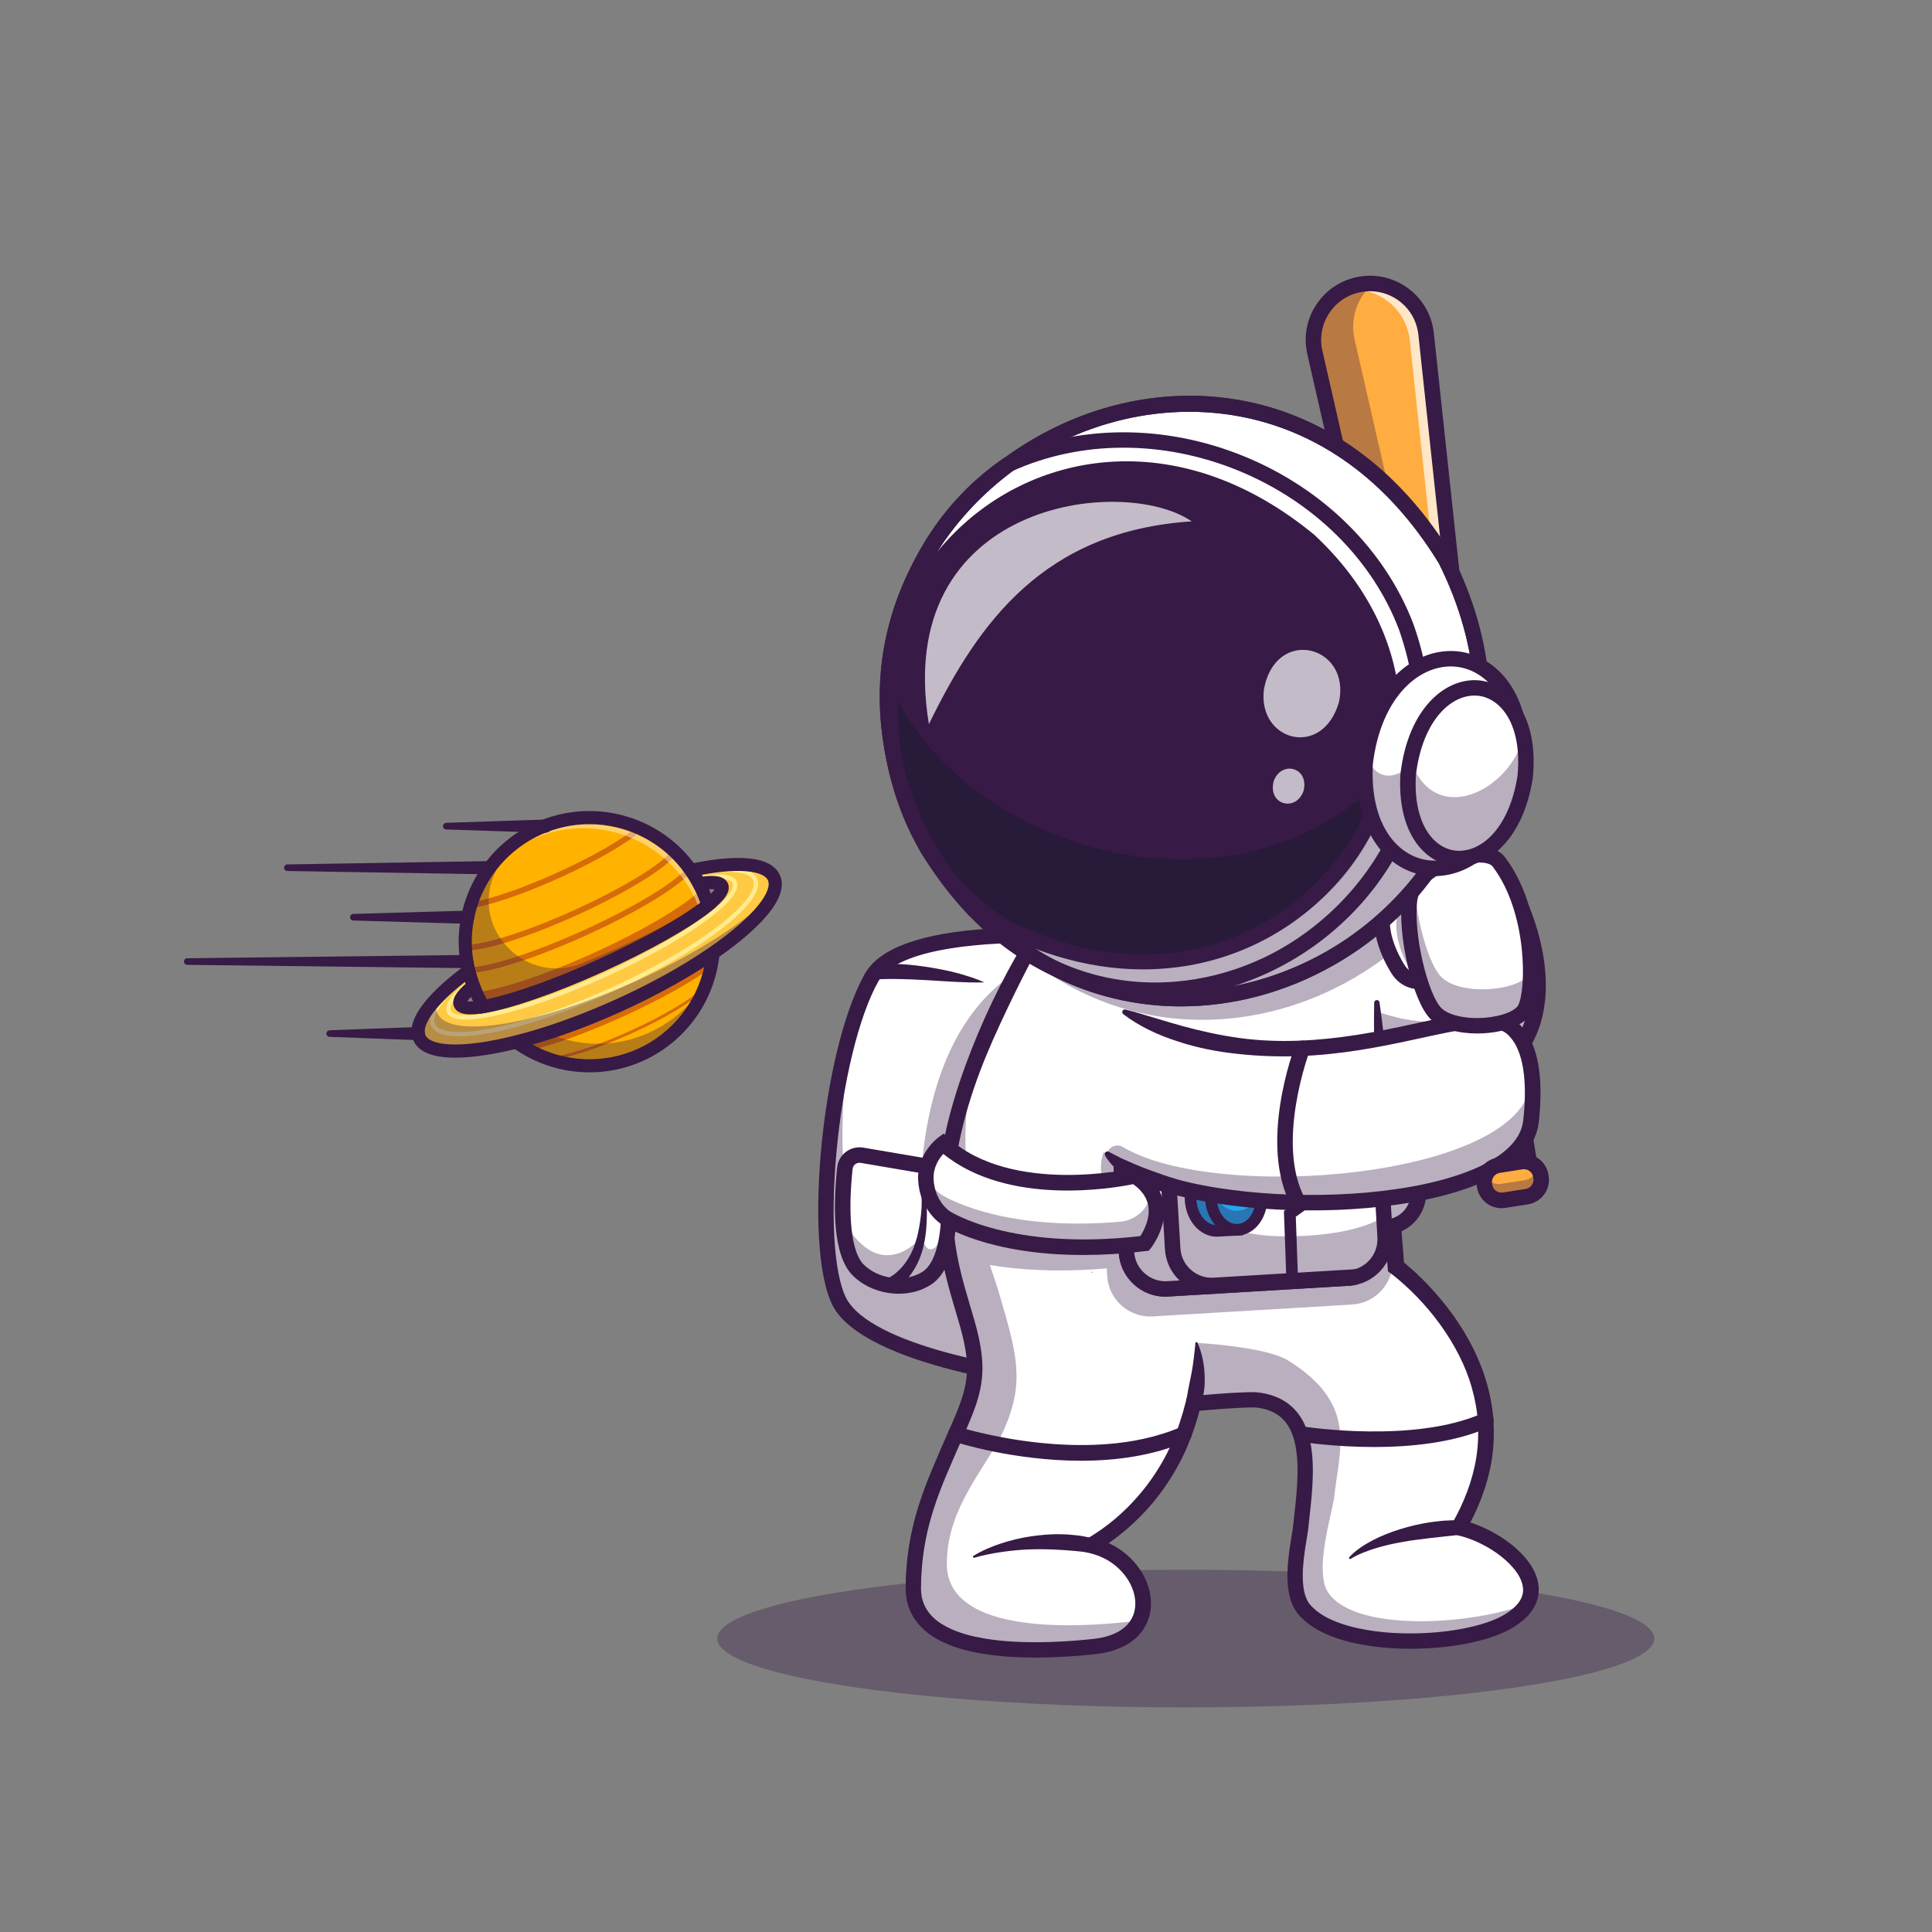 <?xml version="1.0" encoding="utf-8"?>
<!-- Generator: Adobe Illustrator 22.0.0, SVG Export Plug-In . SVG Version: 6.00 Build 0)  -->
<svg version="1.1" id="Layer_1" xmlns="http://www.w3.org/2000/svg" xmlns:xlink="http://www.w3.org/1999/xlink" x="0px" y="0px"
	 viewBox="0 0 4000 4000" style="enable-background:new 0 0 4000 4000;" xml:space="preserve">
<rect x="0" y="0" width="4000" height="4000" fill="#808080" stroke="none"/>
<style type="text/css">
	.st0{display:none;}
	.st1{display:inline;fill:#9D91FF;}
	.st2{opacity:0.35;}
	.st3{fill:#371A45;}
	.st4{fill:#FFFFFF;}
	.st5{fill:#FFAC40;}
	.st6{opacity:0.7;}
	.st7{fill:#22A7F0;}
	.st8{opacity:0.3;}
	.st9{fill:none;stroke:#FFFFFF;stroke-width:30.388;stroke-linecap:round;stroke-miterlimit:10;}
	.st10{fill:#FFB200;}
	.st11{fill:#D66B09;}
	.st12{fill:#FFC943;}
	.st13{fill:#FFEC90;}
	.st14{opacity:0.41;}
	.st15{fill:#293856;}
	.st16{opacity:0.4;}
	.st17{fill:#111A28;}
</style>
<g>
	<g class="st0">
		<rect class="st1" width="4000" height="4000"/>
	</g>
	<g>
		<g class="st2">
			<ellipse class="st3" cx="2455" cy="3392.5" rx="970" ry="142.5"/>
		</g>
		<g>
			<g>
				<path class="st4" d="M3107.9,2211.4c-82.4,65.4-177,55.7-246.1,33.3c-58-18.8-98-46.5-98-46.5v-439.5c0,0,35,179.4,170.3,165.9
					c18.2-1.8,38.3-7.2,60.4-16.9c31.4-13.8,66.7-36.6,106.6-70.9l44.8,33.8C3145.7,1870.6,3253.5,2095.8,3107.9,2211.4z"/>
			</g>
			<g class="st2">
				<path class="st3" d="M3107.9,2211.4c-82.4,65.4-177,55.7-246.1,33.3c-58-18.8-98-46.5-98-46.5v-439.5c0,0,0.6,2.8,1.8,7.6V2052
					c0,0,40,27.7,98,46.5c69.1,22.4,163.7,32,246.1-33.3c35.5-28.2,56-62.9,66.6-99.3C3191.6,2041.3,3192,2144.6,3107.9,2211.4z"/>
			</g>
			<g>
				<path class="st3" d="M2961.3,2277.5c-27.7,0-56.7-4-86.6-12.2c-68.9-18.8-118.1-52.5-120.1-53.9l-6.9-4.8v-447.9l31.7-3.1
					c0.2,1.2,24.5,120.2,104.6,147.9c54.4,18.8,123.9-7.7,206.4-78.9c6.7-5.8,16.8-5,22.6,1.7c5.8,6.7,5,16.8-1.7,22.6
					c-91.8,79.2-171.9,107.7-237.8,84.8c-44.6-15.5-74.4-51.6-93.8-86.8v342.5c34.7,21.3,193.4,108.4,318.2,9.4
					c133.9-106.2,34.4-319.3,33.4-321.4c-3.8-8-0.4-17.5,7.5-21.3c8-3.8,17.5-0.4,21.3,7.5c4.6,9.7,111.5,238.2-42.4,360.3
					C3073,2259.5,3019.9,2277.5,2961.3,2277.5z"/>
			</g>
			<g>
				<path class="st5" d="M2951.7,684.5c0.4,2.3,0.7,4.6,1,6.9l87.1,811.1c29.8,277.9,87.7,673.3,133.8,949l0,0.2l-87,14.6l0,0
					c-46.2-275.9-120.3-668.7-182.6-941.3l-181.7-795c-15-65.7,28.4-130.3,94.7-141.5C2881.1,577.8,2941.1,621.2,2951.7,684.5z"/>
			</g>
			<g class="st6">
				<path class="st4" d="M3173.6,2451.7l-35,5.8c-46-275.4-103.1-666.4-132.7-942.1l-87.1-811c-0.3-2.4-0.6-4.7-1-7
					c-10.6-63.2-70.6-106.7-134.7-96c-1.8,0.3-3.6,0.6-5.4,1c11.8-6.8,24.9-11.6,39.2-14c64.1-10.7,124.1,32.7,134.7,96
					c0.4,2.3,0.7,4.6,1,6.9l87.1,811.1c29.8,278,87.6,673.3,133.8,949L3173.6,2451.7z"/>
			</g>
			<g class="st2">
				<path class="st3" d="M3173.6,2451.7l-87,14.6c-23.1-137.9-53.1-305.1-85.2-471.8c-32.1-166.8-66.2-333.1-97.4-469.5l-181.7-795
					c-15-65.7,28.3-130.4,94.7-141.5c8.8-1.5,17.6-1.9,26.2-1.4c-32.3,27.2-48.8,71.2-38.7,115.6l181.8,795
					c31.2,136.3,65.3,302.7,97.4,469.4c32.1,166.8,62.2,334,85.2,471.9l2.5-0.4c0.7,4.4,1.4,8.7,2.2,13L3173.6,2451.7z"/>
			</g>
			<g>
				<path class="st3" d="M3073.4,2484.7l-2.6-15.8c-44.3-264.7-117.9-658.1-182.4-940.4l-181.7-795c-8.2-36.1-1.5-72.9,19.1-103.6
					c20.6-30.7,52-51,88.6-57.2c72.4-12.1,141,36.8,153.1,109.1c0.4,2.6,0.8,5.1,1.1,7.7l87.1,811.2
					c30.9,287.7,89.4,683.5,133.7,948.1l2.6,15.8l-15.7,2.9L3073.4,2484.7z M2836.4,602.9c-5.5,0-11.1,0.5-16.7,1.4
					c-27.7,4.6-51.6,20.1-67.3,43.4c-15.6,23.3-20.8,51.3-14.5,78.7l181.7,795c63.4,277.3,135.5,661.6,180.1,926.5l55.4-9.3
					c-44-264.9-101-651.7-131.4-934.4l-87.1-811.1c-0.2-1.9-0.5-4-0.8-6l0,0C2927.7,637.9,2884.8,602.9,2836.4,602.9z"/>
			</g>
			<g>
				<path class="st4" d="M2247.5,1940.1l-4.3,89.6l-2.2,45.6l-37.5,787c0,0-53.5-5.6-124.7-18.9c-13.9-2.6-28.5-5.5-43.5-8.7
					c-111.8-23.8-246.1-64.7-291.2-129c-67.4-96.2-29.4-522,60.3-681.8c41.1-73.3,207-87.4,323.7-87.9c13-0.1,25.5,0,37,0.3
					C2214,1937.3,2247.5,1940.1,2247.5,1940.1z"/>
			</g>
			<g class="st2">
				<path class="st3" d="M2243.2,2029.7l-2.2,45.6l-29.8,624.9l-7.7,162.1c0,0-1.1-0.1-3.2-0.4c-0.6-0.1-1.3-0.2-2.1-0.2
					c-0.6-0.1-1.3-0.2-2-0.2c-0.5,0-1-0.1-1.6-0.2c-0.2,0-0.4,0-0.6-0.1c-1-0.1-2-0.2-3.2-0.4c-0.2,0-0.5,0-0.8-0.1
					c-0.9-0.1-1.9-0.2-2.9-0.4c-1.4-0.2-2.8-0.4-4.4-0.6c-1.1-0.2-2.2-0.3-3.4-0.4c-1.2-0.2-2.4-0.3-3.6-0.5
					c-1.6-0.2-3.2-0.4-4.9-0.6c-3.4-0.5-7-1-10.8-1.5c-3.4-0.4-6.9-1-10.6-1.5c-4.2-0.6-8.7-1.3-13.3-2c-17-2.6-36.4-5.9-57.4-9.8
					c-4.1-0.8-8.2-1.6-12.4-2.4c-2.9-0.6-5.9-1.2-8.9-1.8c-7.2-1.4-14.7-3-22.2-4.6c-111.8-23.8-246.1-64.7-291.2-129
					c-55.6-79.2-39.6-381.9,17.9-575.6c-26.5,171.2-25.2,357.8,16.6,417.5c20.7,29.5,63.2,54.2,114.1,74.6
					c21.7,8.7,44.2-10,40.3-33.1c0-0.2-0.1-0.4-0.1-0.6c-7-42.2-29.9-98.1-26.1-153.4c9.8-142.8,50.6-323.8,192.5-419.9
					C2103.1,2012.9,2178.8,2030.2,2243.2,2029.7z"/>
			</g>
			<g class="st2">
				<path class="st3" d="M2121.4,2845.1c4.6,0.7,9,1.4,13.3,2C2130.5,2846.5,2126,2845.8,2121.4,2845.1z"/>
			</g>
			<g class="st2">
				<path class="st3" d="M2196.4,2692l-7.7,162.1c0,0,0,0,0,0L2196.4,2692L2196.4,2692z"/>
			</g>
			<g>
				<path class="st3" d="M2218.8,2880.1l-16.8-1.8c-15.7-1.6-385.6-41.7-470.9-163.3c-70.8-101.1-34.2-532.2,59.5-698.9
					c29.8-53.1,116.9-84.6,258.9-93.5c102.6-6.5,198.5,1.5,199.4,1.6l15.4,1.3L2218.8,2880.1z M2137.2,1951.9
					c-122.4,0-282.4,15.1-318.7,79.9c-40.5,72.2-73.9,209.5-87.1,358.4c-12.9,145.3-2.7,265.6,26,306.5
					c67.5,96.3,357.8,138.6,431.1,147.9l42.3-889.6C2205.5,1953.2,2172.9,1951.9,2137.2,1951.9z"/>
			</g>
			<g class="st2">
				<path d="M1908.1,1352.2c-2.2,4.1-4.2,8.3-6.3,12.4c-4.5,9.3-8.8,18.6-12.8,28c7-21.8,12.2-34.3,12.2-34.3L1908.1,1352.2z"/>
			</g>
			<g>
				<path class="st4" d="M3118.8,3358.9c-94.7,52.5-347.2,58.6-418.6-27c-35.2-42.3-10.6-138.2-7.2-169.6
					c10.8-100.9,36.6-253.4-94.2-264.6c-40.3-0.4-128.1,8-128.1,8c-39,165.6-144.7,254.3-212,293.4c115.9,14.7,161.8,193,7.4,209.5
					c-182.6,19.5-375.5,4.3-375.2-120.6c0.3-119.2,37.6-203.3,70.1-278.7c51.9-120.1,76.2-152,39.8-276.2
					c-12.1-41.3-26.1-84.2-35.1-133.4c0,0,0,0,0,0c-8.2-44.6-12.4-94.3-7.8-152.9c8.9-112.7,50.7-257.9,160.4-460.8
					c1.2-2.2,2.4-4.4,3.6-6.6c25.5-46.9,54.6-96.8,87.8-150.2l554.2,65.8l78.2,9.3c1.1,28.7,2.6,60,4.4,93.1
					c0.7,12.7,1.4,25.7,2.2,38.9c3.8,66.8,8.4,138.6,13.2,208.4c13.7,197.6,28.6,378,28.6,378s311.1,227.6,130,539.6
					C3114.3,3182.4,3242.3,3290.4,3118.8,3358.9z"/>
			</g>
			<g class="st2">
				<path class="st3" d="M2220.6,1830.6c-6.3,3.8-12.6,7.6-18.8,11.2c2.6-4.2,5.2-8.4,7.8-12.6L2220.6,1830.6z"/>
			</g>
			<g class="st2">
				<path class="st3" d="M2799.5,2700.9l-413,24.6c-48.9,2.9-91.3-34.7-94.2-83.7l-0.9-15.8c-99.2,8.6-179.5,3.4-242-6.9
					c7.6,22.4,14.8,43.4,20.6,63.3c36.4,124.2,51.4,180,8.6,277.5c-33,75.2-118.1,158.1-118.4,277.4
					c-0.3,124.9,192.5,140.1,375.2,120.6c7.8-0.8,15.6-2.1,23.4-3.8c-13,27.5-42.6,49.3-92.6,54.6
					c-182.6,19.5-375.5,4.3-375.2-120.6c0.3-119.2,37.6-203.3,70.1-278.7c51.9-120.1,76.2-152,39.8-276.2
					c-12.1-41.3-26-84.2-35.1-133.4c-0.3-1.5-0.6-3-0.8-4.5c-0.5-2.6-0.9-5.2-1.3-7.7c-0.8-5-1.6-10-2.2-15
					c-0.5-3.3-0.9-6.6-1.3-9.9c-1-7.8-1.7-15.7-2.4-23.9c-0.2-2.8-0.4-5.7-0.6-8.6c0-0.2,0-0.3,0-0.5c-0.2-2.7-0.3-5.4-0.4-8.2
					c-0.2-3.1-0.3-6.3-0.4-9.5c-0.1-2.8-0.2-5.5-0.2-8.4c0-3-0.1-6-0.1-9v-0.1c0-3.8,0-7.6,0.1-11.5c0.1-3.9,0.2-7.8,0.4-11.8
					c0.2-4,0.4-8,0.6-12.1c0-0.5,0-1,0.1-1.5c0.2-3.4,0.4-6.9,0.7-10.4c0-0.2,0-0.3,0-0.5c16.3,7,33,12.8,50,17.4
					c107.1,29.7,222,17.2,274.5,8.7l-3-50.9c-2.6-42.9,26-80.7,66-91.4c5.7-1.6,11.6-2.5,17.7-2.9l412.9-24.5
					c48.9-2.9,91.3,34.7,94.2,83.6l10.4,174.1l2.8,45.7C2886.1,2655.7,2848.4,2698,2799.5,2700.9z"/>
			</g>
			<g class="st2">
				<path class="st3" d="M2007.8,2464.3c-17-4.7-33.7-10.4-50-17.4c5.2-66.2,21.8-143.6,56.8-237.3
					C1993.6,2310.2,1995.9,2393.4,2007.8,2464.3z"/>
			</g>
			<g class="st2">
				<path class="st3" d="M3162,3320.2c-7.8,13.6-21.6,26.8-43.2,38.7c-94.7,52.5-347.2,58.6-418.6-27
					c-35.2-42.3-10.6-138.2-7.2-169.6c10.8-100.9,36.6-253.4-94.2-264.6c-33.6-0.4-100.5,5.4-121.6,7.4c-8-39.6-10.4-81.8-0.2-124.9
					c0,0,143.6,7.7,189.6,36.3c145.6,90.7,106.4,182.1,95.7,283c-3.4,31.4-43.4,154.1-11.6,199
					C2808.6,3380.4,3050,3364.2,3162,3320.2z"/>
			</g>
			<g>
				<path class="st3" d="M2856.1,2075c6.4,45.4,11.6,90.9,16.3,136.4c2.5,22.7,4.5,45.5,6.8,68.3l6.1,68.3l11.4,136.7l10.7,136.7
					l-6.9-12.4c5.8,4.4,10.6,8.4,15.7,12.8c5,4.3,9.9,8.7,14.7,13.1c9.7,8.9,18.9,18.2,27.9,27.7c17.9,19.1,34.6,39.3,49.9,60.6
					c30.4,42.6,55.3,90,69.7,141.2c7.2,25.5,12.1,51.8,13.8,78.4c1.4,26.6,0.4,53.3-3.7,79.6c-8.5,52.6-28.1,102.6-54.3,148
					l-10.5-23.7c27.3,6,52.5,16.8,76,30.7c23.3,14,45.2,31,62.9,53.6c8.7,11.3,16.4,24.3,20.4,39.6l1.4,5.7l0.8,6
					c0.7,3.9,0.5,8.1,0.5,12.2c-0.3,4.1-0.7,8.2-1.6,12.2c-1.1,4-1.9,8-3.6,11.7c-6.1,15.2-16.5,27.2-27.6,36.6
					c-11.3,9.4-23.1,16.8-35.8,22.9c-25.2,11.8-51.1,18.9-77.1,24.3c-26,5.1-52.2,8.5-78.5,10.1c-52.5,3.1-105.5,0.9-157.8-10.5
					c-13.1-2.9-26-6.6-38.9-11c-12.8-4.6-25.5-10.1-37.7-16.9c-12.2-7-23.9-15.5-34.2-26.3c-5-5-10.4-12-13.9-18.9
					c-3.7-7-6.3-14.2-8.3-21.3c-3.7-14.3-5-28.4-5.2-42.1c-0.2-13.7,0.7-27.2,2.2-40.4c1.4-13.2,3.4-26.2,5.5-39l3-18.8l0.6-4.4
					l0.5-4.5l1.1-9.6c2.9-25.6,5.8-50.8,7.2-75.8c1.4-25,1.4-49.8-2.4-73.4c-3.7-23.4-11.8-45.6-26.6-60.7
					c-14.6-15.3-36-22.9-59.1-24.9l1.2,0.1c-10.1-0.1-20.6,0.3-31.1,0.8c-10.5,0.5-21.1,1.2-31.7,1.9c-21.2,1.5-42.4,3.2-63.5,5.2
					l14-12.3c-7.7,31-17.7,61.6-30.6,90.9c-12.9,29.4-29.2,57.2-47.8,83.4c-18.7,26.1-40.1,50.2-63.8,72
					c-23.6,21.8-49.6,40.9-77.4,57.4l-4.6-29.5c25.8,5.9,50.6,17.6,70.7,35.2c20.2,17.4,36.4,40,44.6,66.3
					c4.1,13.1,6.1,27.1,5.2,41.3c-0.9,14.2-4.9,28.5-12.1,41.1c-7.1,12.6-17.2,23.3-28.6,31.5c-11.4,8.3-24,13.8-36.7,17.9
					c-12.7,4.3-25.7,6.2-38.4,7.8c-12.1,1.3-24.1,2.4-36.2,3.4c-24.2,1.9-48.5,3.2-72.9,3.5c-48.7,0.6-97.9-1.6-146.9-12.4
					c-6.1-1.2-12.2-3.1-18.3-4.6c-6-1.9-12.1-3.5-18.1-5.8c-12-4.1-23.9-9.5-35.3-16c-22.8-12.6-44.3-32.7-55.3-59
					c-1.2-3.3-2.7-6.5-3.7-9.9l-2.7-10.2c-1.1-6.8-2.3-13.7-2.3-20.5l-0.2-5.1l0.1-4.6l0.2-9.2c0.1-6.2,0.3-12.3,0.8-18.5
					c1.4-24.6,4.5-49.2,9.2-73.5c9.3-48.6,25.7-95.4,44.4-140c9.3-22.4,18.9-44.3,28.6-66.4c9.6-22,19.6-43.8,27.7-65.4
					c8.2-21.7,14.1-43.3,15.7-65.2c1.8-21.9-1.2-44.5-5.9-67c-4.8-22.6-11.8-45-18.6-68.2c-6.9-23-13.7-46.4-19.3-70.2
					c-11.6-47.6-17.9-97-17.9-146.3c0.1-24.7,1.8-49.2,4.5-73.6l2.5-18.2c0.8-6.1,1.7-12.1,2.9-18.2l3.2-18.1l3.8-17.9
					c10.4-47.8,24.7-94.5,41.3-140.1c16.7-45.6,35.5-90.4,56.4-134c20.8-43.7,43.8-86.3,68.8-127.5c24.8-41.4,52-81.3,81.7-119.4
					c1.8-2.3,5.2-2.8,7.5-0.9c2,1.6,2.6,4.3,1.6,6.5l0,0c-41.4,87-88.1,170.1-128.7,256.1c-20.4,42.9-40.1,86.2-56.8,130.5
					c-16.7,44.3-30.7,89.6-40.6,135.6l-3.7,17.3l-3.1,17.3c-1.1,5.8-2,11.6-2.7,17.4l-2.4,17.4c-2.5,23.3-4.1,46.6-4.3,69.9
					c0,46.7,5.9,93.1,17,138.8c5.5,22.9,12.1,45.6,18.9,68.5c6.8,22.8,14.1,46.3,19.2,70.7c5,24.3,8.5,49.9,6.5,75.9
					c-1.8,26-8.9,51.1-17.7,74.3c-8.8,23.2-18.8,45.1-28.4,67.1c-9.6,21.9-19.2,43.9-28.4,65.8c-18.4,43.7-33.8,88-42.6,133.8
					c-4.4,22.9-7.3,46-8.6,69.2c-0.4,5.8-0.7,11.6-0.7,17.5l-0.2,8.7l-0.1,4.4l0.2,3.9c0,5.2,0.9,10.2,1.7,15.2l1.9,7.2
					c0.7,2.4,1.8,4.6,2.6,7c7.7,18.2,22.7,33.1,41.7,43.6c9.4,5.3,19.5,9.9,30.1,13.6c5.2,2,10.7,3.4,16.1,5.2
					c5.5,1.4,11,3,16.6,4.1c44.9,10,92.2,12.2,139.3,11.7c23.6-0.4,47.2-1.6,70.8-3.4c11.8-0.9,23.6-2.1,35.4-3.3
					c11-1.5,21.9-3,32-6.5c10.1-3.3,19.7-7.5,27.8-13.4c8.1-5.8,14.7-13,19.4-21.3c9.6-16.5,10.4-37.5,4.2-57.1
					c-6.1-19.7-18.8-37.7-34.9-51.5c-16.1-14-35.9-23.4-56.8-28.2l-39-9l34.5-20.4c25.6-15.2,49.9-32.9,71.8-53.3
					c22-20.3,42-42.8,59.4-67.1c17.4-24.3,32.5-50.3,44.6-77.7c12.1-27.4,21.4-56,28.7-85.2l2.8-11.2l11.3-1.1
					c21.5-2,42.9-3.8,64.4-5.3c10.8-0.8,21.5-1.4,32.4-1.9c10.9-0.5,21.7-0.9,33-0.8l0.6,0l0.5,0.1c14,1.3,28.3,4.1,42,9.7
					c13.7,5.5,26.8,13.9,37.3,24.8c10.6,10.9,18.5,23.8,24.1,37.1c5.6,13.4,9,27.1,11.2,40.7c4.3,27.2,4.1,54,2.7,80.3
					c-1.5,26.3-4.5,52.1-7.3,77.6l-1,9.5l-0.6,5l-0.7,5.1l-3.1,19.3c-2.1,12.6-4,25-5.3,37.3c-2.6,24.5-3.4,49.4,2.1,70.7
					c1.4,5.3,3.3,10.2,5.6,14.6c2.4,4.5,4.9,7.8,8.9,11.9c7.5,7.8,16.7,14.6,26.7,20.4c10.2,5.7,21.2,10.4,32.5,14.5
					c11.5,3.9,23.2,7.3,35.2,9.9c48.2,10.6,98.9,12.8,148.8,9.8c25-1.5,49.8-4.7,74.2-9.5c24.2-5,48.2-11.7,69.6-21.7
					c20.8-10.2,40.6-24.8,47.6-42.5c7.4-17.1,0.5-38.1-13.6-56c-14-18-33.2-33.3-53.8-45.6c-20.7-12.3-43.4-21.9-66.3-26.9
					l-21.4-4.7l10.9-19c24.5-42.7,42.6-88.9,50.3-137c3.8-24,4.7-48.3,3.4-72.6c-1.5-24.2-6-48.2-12.6-71.7
					c-6.6-23.5-15.7-46.3-26.9-68.1c-11.1-21.9-24.1-42.8-38.5-62.8c-14.4-20-30.4-38.9-47.5-56.7c-8.6-8.8-17.4-17.6-26.6-25.8
					c-4.6-4.1-9.2-8.2-13.9-12.1c-4.6-3.9-9.6-7.9-14-11.1l-6.3-4.7l-0.6-7.7l-11-136.9l-4.8-68.5l-4.4-68.5l-3.7-68.6
					c-0.9-22.9-2-45.7-2.7-68.6c-1.5-45.8-2.2-91.6-1.3-137.5c0.1-3,2.5-5.3,5.5-5.2C2853.5,2070.4,2855.7,2072.4,2856.1,2075z"/>
			</g>
			<g>
				<g>
					<path class="st4" d="M2427.1,1740.4c1.7-2.5,3.5-5,5.5-7.6l-6.4,5.8L2427.1,1740.4z"/>
				</g>
			</g>
			<g>
				<path class="st3" d="M2015.3,3221.3c18-11.2,37.5-19.2,57.5-25.9c20.1-6.5,40.7-11.5,61.7-14.6c21-2.9,42.3-5.1,63.5-4.2
					c10.7-0.1,21.3,1.2,31.8,2.2c10.6,1.2,21,3.4,31.4,5.6c8.1,1.7,13.2,9.7,11.5,17.8c-1.6,7.3-8.2,12.2-15.4,11.8l-1.2-0.1
					c-10-0.5-19.9-1.9-29.8-2.7c-9.9-0.6-19.8-1.9-29.7-2.2c-19.8-1.4-39.7-1.7-59.7-1.3c-20,0.5-40,2.3-60.1,5.1
					c-20,2.8-40.1,6.7-59.7,12.3l-0.1,0c-1.1,0.3-2.3-0.3-2.7-1.5C2014.1,3222.8,2014.5,3221.8,2015.3,3221.3z"/>
			</g>
			<g>
				<path class="st3" d="M2793.4,3224.3c6.9-7.9,14.8-14.3,23.3-20.1c8.4-5.9,17.2-11,26.3-15.7c18.2-9.4,37.3-16.8,56.7-22.7
					c19.4-6.1,39.3-10.6,59.3-13.9c10-1.4,20.1-2.6,30.2-3.5c10.1-0.6,20.2-1,30.3-0.9c8.3,0.1,15,6.8,14.9,15.1
					c-0.1,7.4-5.5,13.6-12.6,14.7l-0.6,0.1c-9.6,1.6-19.3,2.6-28.9,3.5c-9.6,1.2-19.2,2.3-28.8,3.2c-19.1,2.6-38.4,4.4-57.3,7.9
					c-9.5,1.6-18.9,3.6-28.4,5.6c-4.6,1.2-9.3,2.4-14,3.5c-4.7,1.1-9.3,2.6-13.9,3.9c-4.7,1.3-9.2,2.9-13.8,4.4
					c-4.5,1.7-9.1,3.3-13.6,5.1c-8.9,3.6-17.9,7.8-25.9,12.9l-0.2,0.1c-1,0.6-2.3,0.3-3-0.7C2792.7,3226,2792.8,3225,2793.4,3224.3z
					"/>
			</g>
			<g>
				<path class="st4" d="M1784.5,2391.8l152.7,26c13.6,2.3,24,13.5,25.2,27.3c4.3,50.5,8.3,167.5-43.6,201.2
					c-43,28-107.7,18.1-142.8-17.7c-39.3-40.1-32.8-153.9-26.8-210C1751.1,2401.1,1767.2,2388.9,1784.5,2391.8z"/>
			</g>
			<g class="st2">
				<path class="st3" d="M1962.4,2445.1c4.4,50.4,8.3,167.5-43.6,201.2c-43,28-107.7,18.1-142.8-17.7c-24.1-24.7-31-77.2-31.3-127.1
					c4.6,25.3,13.6,46.4,25.9,60.8c70.5,82.6,136.7-0.8,136.7-0.8s8,22.5,15.9,24.5c33,8.2,35.9-97.2,36.1-151.8
					C1961,2437.5,1962.1,2441.2,1962.4,2445.1z"/>
			</g>
			<g>
				<path class="st3" d="M1860.7,2678.5c-35.3,0-71.4-13.4-96.1-38.7c-41-41.9-39.6-144.3-31.3-222.9c1.3-12.7,7.9-24.4,18.1-32.1
					c10.2-7.7,23.2-10.9,35.8-8.8l152.7,26c20.8,3.5,36.6,20.7,38.4,41.7c5.5,64.7,6.3,178.9-50.8,216
					C1908.1,2672.4,1884.6,2678.5,1860.7,2678.5z M1779.4,2407.4c-3.1,0-6.1,1-8.6,2.9c-3.2,2.4-5.2,6-5.6,9.9
					c-10.5,98.5-2.1,172.2,22.3,197.2c30.9,31.5,87.1,38.6,122.7,15.5c31-20.2,44.6-89.9,36.4-186.4c-0.6-6.5-5.5-11.8-11.9-12.9
					l-152.7-26C1781,2407.4,1780.2,2407.4,1779.4,2407.4z"/>
			</g>
			<g>
				<path class="st3" d="M1835.4,2647.6c0.6-0.2,2.7-1.1,4.1-1.8c1.6-0.8,3.2-1.7,4.9-2.7c3.2-1.9,6.4-4.2,9.4-6.6
					c6-5,11.8-10.5,16.8-16.9c10.2-12.6,18-27.4,23.5-43.3c2.6-8,5.1-16.1,6.7-24.5c2-8.2,3.2-17.1,4.6-25.6
					c1.2-8.6,2.2-17.3,2.6-25.9c0.4-8.5,0.6-17.6-0.6-25.3l-0.1-0.5c-0.4-2.3,1.2-4.4,3.5-4.8c2.2-0.3,4.2,1.1,4.7,3.1
					c2.4,9.7,2.9,18.4,3.4,27.5c0.3,9,0.2,18.1-0.2,27c-0.5,9-0.9,17.9-2.2,27c-0.9,9.1-2.8,18.1-4.8,27.2
					c-4.4,18-11.6,35.7-22.3,51.7c-5.1,8.1-11.5,15.6-18.5,22.5c-3.5,3.5-7.3,6.7-11.4,9.7c-2,1.5-4.1,3-6.3,4.4
					c-2.4,1.4-4.2,2.6-7.7,4.2l-0.7,0.3c-7.1,3.2-15.6,0.1-18.8-7.1c-3.2-7.1-0.1-15.6,7.1-18.8
					C1833.9,2648.1,1834.7,2647.8,1835.4,2647.6z"/>
			</g>
			<g>
				<path class="st3" d="M2038.2,2033.9c-19.5,0.6-38.5,0-57.5-0.9c-19-0.8-37.8-2.4-56.5-3.4c-18.8-1-37.5-2.1-56-2.4
					c-18.5-0.5-36.9-0.5-54.6,0.6l-0.3,0c-8.3,0.5-15.4-5.8-15.9-14.1c-0.5-7.8,5.2-14.6,12.8-15.8c20.1-2.9,39.8-2.6,59.2-1.5
					c19.4,1.2,38.6,3.7,57.6,6.8c19,3.2,37.8,6.8,56.4,11.8C2002,2020.2,2020.4,2025.9,2038.2,2033.9z"/>
			</g>
			<g>
				<path class="st3" d="M2238,3024.3c-138.7,0-256.9-37.5-264.3-40c-8.4-2.7-13-11.7-10.3-20.1c2.7-8.4,11.8-13,20.1-10.3
					c2.6,0.9,266.8,84.6,461.5,0.5c8.1-3.5,17.5,0.2,21,8.3c3.5,8.1-0.2,17.5-8.3,21C2387.5,3014.2,2310,3024.3,2238,3024.3z"/>
			</g>
			<g>
				<path class="st3" d="M2844.8,2995.9c-82,0-146.5-10.1-151.5-10.9c-8.7-1.4-14.7-9.6-13.2-18.3c1.4-8.7,9.6-14.7,18.3-13.3
					c2.3,0.4,229.8,36,371.6-27.7c8.1-3.6,17.5,0,21.1,8c3.6,8.1,0,17.5-8,21.1C3010.8,2987.2,2920.4,2995.9,2844.8,2995.9z"/>
			</g>
			<g>
				
					<ellipse transform="matrix(0.707 -0.707 0.707 0.707 -907.289 2749.956)" class="st4" cx="2865.8" cy="2470.2" rx="70.9" ry="70.9"/>
			</g>
			<g class="st2">
				<path class="st3" d="M2936.8,2470.2c0,39.2-31.7,71-70.9,71s-71-31.8-71-71c0-10.8,2.4-21.1,6.8-30.3
					c11.4,24,35.9,40.6,64.2,40.6c28.3,0,52.8-16.6,64.1-40.6C2934.3,2449,2936.8,2459.3,2936.8,2470.2z"/>
			</g>
			<g>
				<path class="st3" d="M2865.8,2557.1c-47.9,0-86.9-39-86.9-86.9s39-86.9,86.9-86.9s86.9,39,86.9,86.9
					S2913.8,2557.1,2865.8,2557.1z M2865.8,2415.2c-30.3,0-54.9,24.6-54.9,54.9s24.6,54.9,54.9,54.9c30.3,0,54.9-24.6,54.9-54.9
					S2896.1,2415.2,2865.8,2415.2z"/>
			</g>
			<g class="st2">
				<path class="st3" d="M1957.6,2538.8c0.6,8.2,1.4,16.1,2.4,23.9C1959,2554.9,1958.2,2547,1957.6,2538.8z"/>
			</g>
			<g class="st2">
				<path class="st3" d="M1965.6,2599.8C1965.6,2599.8,1965.6,2599.8,1965.6,2599.8c-0.3-1.5-0.6-3-0.8-4.5
					C1965.1,2596.8,1965.3,2598.3,1965.6,2599.8z"/>
			</g>
			<g>
				<path class="st4" d="M2791.9,2646.2l-374.4,22.3c-44.3,2.6-82.8-31.5-85.4-75.8l-11.8-199.2c-2.3-38.8,23.6-73.1,59.8-82.8
					c5.1-1.4,10.5-2.3,16-2.6l374.3-22.3c44.4-2.6,82.8,31.5,85.4,75.8l9.4,157.8l2.5,41.4
					C2870.4,2605.1,2836.2,2643.5,2791.9,2646.2z"/>
			</g>
			<g class="st2">
				<path class="st3" d="M2791.9,2646.2l-374.4,22.3c-44.3,2.6-82.8-31.5-85.4-75.8l-11.8-199.2c-2.3-38.8,23.6-73.1,59.8-82.8
					c22.1,12.9,36.1,21.1,36.1,21.1c27.7,158.8,78,235.9,276.8,227.3c85.8-3.7,139.1-20,172.2-39.6l2.5,41.4
					C2870.4,2605.1,2836.2,2643.5,2791.9,2646.2z"/>
			</g>
			<g>
				<path class="st3" d="M2412.7,2684.6c-50.7,0-93.5-39.7-96.5-91l-11.9-199.3c-1.5-25.7,7.1-50.5,24.3-69.9
					c17.2-19.4,40.8-30.9,66.5-32.4l374.3-22.3c25.7-1.5,50.5,7.1,69.9,24.3c19.4,17.2,30.9,40.8,32.4,66.5l11.9,199.3
					c3.2,53.3-37.6,99.2-90.8,102.3l-374.3,22.3C2416.5,2684.5,2414.6,2684.6,2412.7,2684.6z M2775.3,2301.6c-1.3,0-2.6,0-3.9,0.1
					l-374.3,22.3c-17.2,1-33,8.7-44.5,21.7c-11.5,13-17.3,29.6-16.3,46.8l11.9,199.3c1,17.2,8.7,33,21.7,44.5
					c13,11.5,29.6,17.3,46.8,16.3l374.3-22.3c35.6-2.1,62.9-32.8,60.8-68.5l-11.9-199.3c-1-17.2-8.7-33-21.7-44.5
					C2806.2,2307.3,2791.1,2301.6,2775.3,2301.6z"/>
			</g>
			<g>
				<path class="st4" d="M2806.8,2643.8c-4.8,1.3-9.8,2.1-14.9,2.4l-374.4,22.3c-32.5,1.9-61.8-15.8-76.2-43
					c-5.2-9.9-8.5-21-9.2-32.8l-5.3-88.5l-1.7-29.2l-4.8-81.5c-2.6-44.4,31.5-82.8,75.8-85.4l80.9-4.8c-36.9,9.2-63.3,43.8-61,83
					l6.4,107.6l5.5,91.7c2.6,44.3,41.1,78.5,85.4,75.8L2806.8,2643.8z"/>
			</g>
			<g class="st2">
				<path class="st3" d="M2806.8,2643.8c-4.8,1.3-9.8,2.1-14.9,2.4l-374.4,22.3c-44.3,2.6-82.8-31.5-85.3-75.8l-7-117.7
					c10.7,20.2,29.1,44.8,56.3,45.8c14.9,0.6,28.9-10.9,40.9-26.9l5.5,91.7c2.6,44.3,41.1,78.5,85.4,75.8L2806.8,2643.8z"/>
			</g>
			<g>
				<path class="st3" d="M2412.6,2684.6c-23.6,0-46.1-8.6-64-24.5c-19.4-17.2-30.9-40.8-32.4-66.6l-11.9-199.2
					c-3.2-53.2,37.5-99.1,90.8-102.3l80.9-4.8l4.9,31.5c-30.2,7.6-50.7,35.6-48.9,66.6l11.9,199.2c1,17.2,8.7,33,21.7,44.5
					c13,11.5,29.6,17.3,46.7,16.3l293.6-17.5l5,31.4c-5.9,1.6-12,2.5-18.2,2.8l-374.3,22.3
					C2416.5,2684.5,2414.6,2684.6,2412.6,2684.6z M2419.9,2322.6l-22.8,1.4c-35.7,2.1-62.9,32.9-60.8,68.5l11.9,199.3
					c1,17.2,8.7,33,21.7,44.5c13,11.5,29.6,17.3,46.7,16.3l25.5-1.5c-18-17-28.7-39.8-30.2-64.5l-11.9-199.2
					C2398.6,2363.3,2406.1,2340.5,2419.9,2322.6z"/>
			</g>
			<g>
				<path class="st7" d="M2569.6,2478.7c0.4,7.4-6.8,67.4-6.8,67.4s-18.8,1-42,2.3c-28.9,1.6-54-27.1-55.9-64.1
					c-2-36.9,19.8-68.1,48.8-69.7c19.5-1,42-2.3,42-2.3S2569,2466.7,2569.6,2478.7z"/>
			</g>
			<g class="st2">
				<path class="st3" d="M2569.6,2478.7c0.4,7.4-6.8,67.4-6.8,67.4s-18.8,1-42,2.3c-28.9,1.6-54-27.1-55.9-64.1
					c-2-36.9,19.8-68.1,48.8-69.7c19.5-1,42-2.3,42-2.3S2569,2466.7,2569.6,2478.7z"/>
			</g>
			<g>
				<path class="st3" d="M2518.7,2560.4c-34.3,0-63.4-33.2-65.7-75.5c-2.3-43.5,24.6-80.4,60.1-82.3l51.9-2.8l2.4,9.7
					c2.3,9.3,13.6,56,14.3,68.5v0c0.4,7.8-5.1,55.2-6.8,69.5l-1.2,10l-52.1,2.8C2520.6,2560.4,2519.6,2560.4,2518.7,2560.4z
					 M2546.4,2424.9l-32,1.7c-22.3,1.2-39,26.8-37.4,57.1s21.1,53.9,43.3,52.7l31.9-1.7c3-25.5,5.6-51.2,5.5-55.4
					C2557.3,2472.5,2551.2,2445.4,2546.4,2424.9z"/>
			</g>
			<g>
				
					<ellipse transform="matrix(0.999 -5.365919e-02 5.365919e-02 0.999 -129.348 140.9)" class="st7" cx="2559.3" cy="2479.3" rx="52.4" ry="67"/>
			</g>
			<g class="st2">
				<path class="st3" d="M2562.8,2546.1c-28.9,1.6-53.9-27.1-55.9-64c-0.4-8.5,0.3-16.7,2.2-24.2c7,29.3,29,50.2,53.7,48.9
					c22.3-1.2,40.4-20,46.6-45.4c1.2,4.8,1.9,9.9,2.2,15.2C2613.6,2513.4,2591.8,2544.5,2562.8,2546.1z"/>
			</g>
			<g class="st6">
				<path class="st4" d="M2610.8,2493.9c-4.9-32.9-28.3-57.4-55.1-55.9c-24.2,1.3-43.5,23.4-47.9,52.3c-0.4-2.6-0.7-5.4-0.8-8.2
					c-2-36.9,19.8-68.1,48.8-69.7c28.9-1.6,54,27.1,55.9,64C2611.9,2482.4,2611.6,2488.3,2610.8,2493.9z"/>
			</g>
			<g>
				<path class="st3" d="M2560.7,2558.2c-34.3,0-63.4-33.2-65.7-75.5c-2.3-43.5,24.6-80.4,60.1-82.3c35.5-1.9,66.2,31.9,68.6,75.4v0
					c2.3,43.5-24.6,80.4-60.1,82.3C2562.6,2558.2,2561.6,2558.2,2560.7,2558.2z M2557.9,2424.3c-0.5,0-1.1,0-1.6,0
					c-22.3,1.2-39,26.8-37.4,57.1c1.6,30.3,21.1,53.9,43.3,52.7c22.3-1.2,39-26.8,37.4-57.1v0
					C2598,2447.6,2579.5,2424.3,2557.9,2424.3z"/>
			</g>
			<g>
				<path class="st3" d="M2675.4,2663.6c-6.4,0-11.8-5.1-12-11.6l-5.2-144.8l61.6-44l-9.7-173.9c-0.4-6.6,4.7-12.3,11.3-12.7
					c6.7-0.4,12.3,4.7,12.7,11.3l10.5,187l-61.8,44.2l4.7,131.9c0.2,6.6-4.9,12.2-11.6,12.4
					C2675.7,2663.6,2675.6,2663.6,2675.4,2663.6z"/>
			</g>
			<g>
				<path class="st4" d="M1952.5,2367.6c0,0-37.9,27.8-35.6,74.7c2.6,54.3,40.5,78.7,40.5,78.7s128.9,87.6,412.5,53.2
					c0,0,66.7-83.9-20.4-139.6C2349.5,2434.6,2092.2,2494.2,1952.5,2367.6z"/>
			</g>
			<g class="st2">
				<path class="st3" d="M2369.9,2574.2c-283.6,34.3-412.5-53.2-412.5-53.2s-37.9-24.5-40.5-78.7c-0.1-2.4-0.1-4.7,0-7
					c12.1,25.1,30.1,36.8,30.1,36.8s116.6,79.2,371.8,57.4c33.1-2.8,60.5-27.9,64.5-60.9c0-0.3,0.1-0.6,0.1-1
					C2414.3,2518.5,2369.9,2574.2,2369.9,2574.2z"/>
			</g>
			<g>
				<path class="st3" d="M2242.1,2598.3c-196.7,0-289.1-60.9-293.7-64c-1.5-1-44.5-29.5-47.5-91.2c-2.7-54.9,40.3-87,42.2-88.4
					l10.5-7.7l9.7,8.8c131.9,119.6,380.1,63.9,382.6,63.3l6.6-1.5l5.7,3.6c29.2,18.6,46.3,42.3,51,70.4
					c8.1,48.4-25.2,90.9-26.6,92.7l-4.1,5.1l-6.5,0.8C2324.4,2595.9,2281.2,2598.3,2242.1,2598.3z M1953,2389
					c-9,9.9-21.3,28.1-20.1,52.5c2.2,44.8,32,65.3,33.3,66.1c1.4,0.9,126.6,82.3,394.7,51.6c6.9-10.6,21-36.3,16.5-62.6
					c-2.9-17-13.4-32.1-31.3-44.9C2303.9,2460.3,2087.1,2497.7,1953,2389z"/>
			</g>
			<g>
				<path class="st3" d="M2479,2779.8c4.9,10.1,8,20.7,10.5,31.5c2.3,10.8,3.9,21.8,4.4,32.8c0.5,11,0.7,22.2-0.8,33.2
					c-1.3,11-3.8,21.9-7.9,32.2c-3.1,7.7-11.9,11.5-19.7,8.4c-6.2-2.5-9.8-8.6-9.4-14.9l0.1-1c0.3-5.1,1.3-10,2.1-15
					c0.7-5,1.9-9.8,2.7-14.8c2-9.8,4.1-19.7,6-29.7c3.6-20,6.3-40.6,7.9-61.8l0-0.1c0.1-1.2,1.1-2.1,2.4-2
					C2478,2778.6,2478.7,2779.1,2479,2779.8z"/>
			</g>
			<g class="st8">
				<path class="st9" d="M2106.9,2444.4"/>
			</g>
			<g class="st2">
				<path class="st3" d="M2263,2632.1c-0.6,1.2-1.3,2.3-2,3.4c-2.1-0.5-3.2-0.8-3.2-0.8C2259.6,2634,2261.3,2633.1,2263,2632.1z"/>
			</g>
			<g>
				<path class="st4" d="M2328.2,2095c388.2,190.5,713-46.3,803.7,34.3c34.3,30.5,48.8,94.6,38,192.2
					c-23.3,210.7-746.5,210-884.9,63.5"/>
			</g>
			<g class="st2">
				<path class="st3" d="M3169.9,2321.5c-23.3,210.7-739.5,213.1-878,66.6l0,0c4-14.1,20.4-20.9,33-13.3
					c193.5,116,823.1,64.4,845-133c0.6-5.8,1.2-11.5,1.7-17C3174.5,2252.3,3174,2284.5,3169.9,2321.5z"/>
			</g>
			<g>
				<path class="st3" d="M2330.5,2090.2c20.4,5.1,39.9,11.3,59.5,17.1c19.5,5.8,38.9,11.8,58.4,17.1c39,10.6,78.5,19.3,118.7,24.8
					c80.4,10.9,162.3,5.9,243-6.7c40.4-6.3,80.6-14.8,121-23.6c20.2-4.4,40.5-8.9,61.1-12.9c20.6-4,41.5-7.7,63.3-9.3
					c10.9-0.8,22.1-1.1,33.6,0c11.5,1.1,23.6,3.5,35.3,8.9c5.8,2.9,11.5,6.2,16.6,10.6c4.8,4.2,9.1,8.5,12.9,13.3
					c7.6,9.4,13.7,19.7,18.2,30.3c9,21.3,13.3,43.2,15.6,64.9c2.1,21.7,2.2,43.2,1,64.5l-1.1,15.9l-1.5,15.8
					c-0.2,2.5-0.8,5.7-1.2,8.7c-0.5,3-1,6-1.9,8.9c-0.8,2.9-1.5,5.9-2.6,8.7l-3.3,8.4c-4.9,11-11.4,21-18.7,30
					c-7.5,8.8-15.7,16.8-24.4,23.9c-17.5,14.1-36.6,25-56.2,34.3c-19.6,9.2-39.7,16.7-60,23c-40.6,12.7-82.1,21-123.7,27
					c-41.6,6-83.4,9.5-125.3,11.2c-83.7,3.1-167.7-0.8-250.8-13.6c-20.8-3.3-41.5-7.2-62.1-11.8c-20.6-4.7-41.2-9.5-61.7-15.8
					c-20.4-6.4-40.4-14.7-59.2-25.9c-9.4-5.6-18.3-12.2-26.4-19.7c-8-7.7-15.5-16.2-20.7-26.2c-1.4-2.7-0.4-6.1,2.3-7.5
					c1.7-0.9,3.6-0.8,5.2,0l0.2,0.1c9.1,4.9,17.8,9.5,26.7,13.7c9,4,17.8,8.1,27,11.9c18,7.8,36.8,14.5,55.6,21.1
					c18.9,6.6,38.3,12.6,58.1,17c19.8,4.5,39.8,8.3,59.9,11.4c80.6,12.5,162.8,16.3,244.5,13.3c40.9-1.6,81.6-5,122-10.9
					c40.3-5.8,80.3-13.9,118.7-25.9c19.2-6,38-13,55.9-21.4c17.8-8.5,34.9-18.3,49.6-30.2c7.4-5.9,14-12.5,19.9-19.4
					c5.7-7.1,10.5-14.6,14-22.5l2.3-6c0.8-2,1.2-4.1,1.8-6.2c0.7-2,1-4.2,1.3-6.3c0.3-2.2,0.8-4,1-6.7l1.5-15.1l1-15
					c1.1-20,1-40-0.9-59.6c-2-19.4-6-38.5-13.2-55.4c-3.5-8.5-8.2-16.1-13.6-22.8c-2.6-3.4-5.8-6.4-8.7-9c-2.8-2.5-6.1-4.3-9.5-6.1
					c-14.4-6.6-33.7-7.4-53.1-5.9c-19.5,1.5-39.5,5-59.5,8.8c-20,3.9-40.2,8.4-60.4,12.8c-40.5,8.8-81.4,17.4-122.8,23.9
					c-41.4,6.5-83.3,11-125.4,12.5c-42.1,1.4-84.5,0-126.5-4.6c-42.1-4.4-84-12.5-124.2-25.8c-40.3-12.9-79.2-30.8-113-56.5
					c-2.4-1.8-2.9-5.2-1.1-7.6c1.4-1.8,3.6-2.5,5.6-2L2330.5,2090.2z"/>
			</g>
			<g>
				<path class="st3" d="M2688.2,2505.8c-5.7,0-11.1-3-14.1-8.3c-69.5-127.2,4.2-324.4,7.4-332.7c3.1-8.3,12.4-12.4,20.6-9.3
					c8.3,3.1,12.4,12.4,9.3,20.6c-0.7,1.9-71.6,191.8-9.2,306c4.2,7.8,1.4,17.5-6.4,21.7C2693.4,2505.1,2690.8,2505.8,2688.2,2505.8
					z"/>
			</g>
			<g>
				<path class="st10" d="M1476.2,1973.1c-1,10.5-2.6,20.9-4.8,31.1c-3.1,14.4-7.5,28.5-13,42.1c-23.9,59-69.7,109.3-132.3,137.7
					c-62.8,28.4-130.9,29.5-191.1,8.3c-13.2-4.7-26.1-10.4-38.4-17.1c-9.7-5.3-19-11.2-27.9-17.7c63-15.9,135.9-41.4,211.2-75.5
					C1355.4,2047.7,1422.7,2009.9,1476.2,1973.1z"/>
			</g>
			<g>
				<path class="st11" d="M1280,2081.8c75.4-34.1,142.7-71.9,196.2-108.8c-1,10.5-2.6,20.9-4.8,31.1
					c-41.2,29.9-107,66.9-183.6,101.5c-73.4,33.2-141.8,57.6-191.1,69.4c-9.7-5.3-19-11.2-27.9-17.7
					C1131.8,2141.5,1204.6,2115.9,1280,2081.8z"/>
			</g>
			<g>
				<path class="st10" d="M1465.8,1873.9c-41.8,33.8-124.4,81.1-223,125.7c-98.6,44.6-188.7,75.4-241.7,84.4
					c-5.5-9-10.5-18.5-15-28.3c-0.2-0.5-0.4-0.9-0.6-1.4c-1.9-4.4-3.8-8.7-5.4-13.1c-3.9-10.3-7.2-20.7-9.7-31.2
					c-0.1-0.4-0.2-0.8-0.3-1.3c-3.7-15.6-5.9-31.3-6.6-46.9c-1.4-29.8,2.5-59.3,11.1-87.3c3-9.6,6.5-19.1,10.6-28.3
					c4.7-10.7,10.2-21.2,16.4-31.2c5.3-8.6,11.1-16.9,17.4-24.9c0,0,0,0,0,0c2.5-3.1,5-6.2,7.7-9.2c23.5-26.9,53-49.4,87.7-65.1
					c4.8-2.2,9.7-4.2,14.5-6.1c65.3-24.9,135.3-21.4,195.3,5.2c0.4,0.2,0.8,0.3,1.1,0.5c5.6,2.5,11.2,5.3,16.6,8.2
					c19.7,10.6,38.2,23.8,54.7,39.4c10.3,9.7,19.9,20.4,28.6,32c0.9,1.2,1.9,2.5,2.8,3.8c0.8,1,1.5,2.1,2.3,3.2
					c6.2,8.8,11.9,18.1,17,27.9c1.9,3.6,3.8,7.3,5.5,11c0.5,1,1,2.1,1.4,3.1C1458.9,1853.8,1462.7,1863.8,1465.8,1873.9z"/>
			</g>
			<g>
				<path class="st11" d="M1453,1840.8c0.5,1,1,2,1.4,3.1c4.5,9.9,8.3,19.9,11.4,30c-41.8,33.8-124.4,81.1-223,125.7
					c-98.6,44.6-188.7,75.4-241.7,84.4c-5.5-9-10.5-18.5-15-28.3c-0.2-0.5-0.4-0.9-0.6-1.4c50.2-5.6,141.9-35.3,242.4-80.8
					C1332.5,1926.2,1418,1874.9,1453,1840.8z"/>
			</g>
			<g>
				<g>
					<path class="st11" d="M967,1967.7c-1.3,0-2.6,0-3.8-0.1l0.6-11.8c35.5,1.8,127.5-27.4,224-71c101.7-46,187.4-98.5,203.9-125
						l10,6.2c-17.8,28.7-103.8,81.9-209,129.5C1096.3,1939.1,1006.8,1967.7,967,1967.7z"/>
				</g>
			</g>
			<g>
				<g>
					<path class="st11" d="M975.5,1880.2l-1.7-11.7c39.6-5.9,108.2-29.4,179-61.4c74.2-33.5,138.4-70.6,167.6-96.7l7.9,8.8
						c-30.1,26.8-95.4,64.6-170.6,98.6C1085.9,1850.3,1016.2,1874.1,975.5,1880.2z"/>
				</g>
			</g>
			<g>
				<g>
					<path class="st11" d="M970.5,2014.5c-0.1,0-0.3,0-0.4,0l0.1-11.8c0.1,0,0.3,0,0.4,0c40.8,0,135.6-30.5,236.3-76.1
						c106-47.9,195.1-102,216.6-131.5l9.5,7c-23,31.4-111.9,85.8-221.3,135.3C1109.6,1983.6,1012.8,2014.5,970.5,2014.5z"/>
				</g>
			</g>
			<g>
				<g>
					<path class="st11" d="M1135.3,2195.1l-0.2-2.9l-1.3-2.6l0.5-0.3l0.6,0c34.9-2.5,101.3-24,169.3-54.7
						c68.3-30.9,126.6-65.5,152.3-90.4l4.1,4.2c-26.1,25.3-85.1,60.4-153.9,91.6C1237,2171.3,1171.4,2192.5,1135.3,2195.1z"/>
				</g>
			</g>
			<g>
				<path class="st3" d="M1220.5,2220.2c-56.5,0-112.6-17.6-159.7-51.9l-23.5-17.1l28.2-7.1c64.5-16.2,136.8-42.1,209-74.7
					c72.2-32.6,139.3-69.8,194.1-107.6l23.9-16.5l-2.7,28.9c-8.9,96.9-69.4,181.9-158,222
					C1296.3,2212.3,1258.3,2220.2,1220.5,2220.2z M1102.1,2162.5c66.8,37,148,40.9,218.5,9c70.5-31.9,121.2-95.4,137.5-170
					c-50.8,32.6-109.8,64.4-172.5,92.8C1222.9,2122.6,1160.1,2145.9,1102.1,2162.5z"/>
			</g>
			<g>
				<path class="st12" d="M1602.2,1817c15.5,34.3-35.6,93.8-126,156.1c-53.5,36.9-120.8,74.7-196.2,108.8
					c-75.4,34.1-148.2,59.7-211.2,75.5c-106.4,26.8-184.9,25.8-200.4-8.4c-14.1-31.1,26.8-83.1,102.1-139
					c2.5,10.5,5.8,20.9,9.7,31.2c-20.8,17-31.1,30.5-27.5,38.4c3.6,8,21.1,9.1,48.5,4.5c53-9.1,143-39.8,241.7-84.4
					c98.6-44.6,181.2-91.9,223-125.7c21.6-17.5,32.3-31.4,28.7-39.4c-3.6-7.9-20.5-9.1-47-4.7c-5.1-9.8-10.8-19.1-17-27.9
					C1522.2,1782.2,1588.2,1785.8,1602.2,1817z"/>
			</g>
			<g>
				<g>
					<path class="st13" d="M964.6,2110.9c-21.6,0-34.8-4.9-39.2-14.8c-7-15.4,9.2-38.9,48-69.7l5.5,6.9
						c-33.3,26.4-50.2,48.5-45.4,59.1c2,4.5,10.5,11.7,44.3,9c26.2-2.1,62.2-9.8,103.9-22.4c51.4-15.6,109.5-37.8,168.1-64.3
						c58.6-26.5,113.6-55.5,159.2-83.8c37-23,66.6-44.9,85.5-63.2c24.3-23.6,24.5-34.7,22.5-39.2c-4.8-10.6-32.6-12.5-74.4-4.9
						l-1.6-8.7c48.8-8.8,77-5.5,84,10c5.3,11.8-2.9,28.3-24.4,49.2c-19.3,18.8-49.4,41-87,64.4c-45.9,28.5-101.4,57.7-160.3,84.3
						c-58.9,26.6-117.4,49-169.2,64.7c-42.3,12.8-78.9,20.7-105.8,22.8C973.5,2110.7,968.9,2110.9,964.6,2110.9z"/>
				</g>
			</g>
			<g>
				<g>
					<path class="st13" d="M950.3,2145.6c-27.7,0-50.3-5.6-57.7-21.9c-7.6-16.7-0.2-49,77.6-108l5.3,7
						c-55.5,42.1-83.5,78.4-74.9,97.3c5.2,11.4,23.7,17.2,53.5,16.7c30.4-0.5,71.6-7.7,119.1-20.8c58.5-16.1,124.4-40.4,190.4-70.2
						c66-29.9,127.7-63.3,178.5-96.6c41.2-27.1,73.8-53.3,94.3-75.8c20.1-22.1,28-39.8,22.8-51.2c-8.5-18.9-54.4-21.9-122.6-8
						l-1.8-8.7c95.7-19.5,124.8-3.6,132.4,13.1c18.6,41.1-77.9,110.2-120.3,138c-51.1,33.6-113.2,67.2-179.7,97.3
						c-66.4,30-132.7,54.5-191.7,70.7C1046.2,2132.6,992.4,2145.6,950.3,2145.6z"/>
				</g>
			</g>
			<g>
				<path class="st3" d="M942.6,2189.8c-40.3,0-74.6-8.8-86.6-35.3c-21.4-47.4,46-110.7,106.4-155.5l16.5-12.2l4.8,20
					c2.4,10,5.5,19.9,9.2,29.6l3.5,9.2l-7.6,6.2c-13,10.6-18.7,17.4-21.3,21.2c4.6,0.6,13.9,0.8,31.4-2.2
					c53.5-9.1,144.8-41.1,238.3-83.4c93.5-42.3,177.8-89.8,220-123.9c13.7-11.1,19.8-18.2,22.4-22.1c-4.6-0.6-13.5-0.8-29.9,2
					l-9.7,1.6l-4.6-8.7c-4.8-9.1-10.2-18-16.1-26.4l-11.8-16.8l20.1-4.3c73.5-15.7,165.6-24.5,187,22.8
					c24.9,55-71.2,131.9-130.7,172.9c-56.1,38.6-124.7,76.6-198.3,110c-73.6,33.3-147.5,59.7-213.5,76.3
					C1035.8,2179.7,985.8,2189.8,942.6,2189.8z M962.8,2032.8c-71.5,56.2-89.3,94.3-82,110.4c9.6,21.1,70.4,29.6,184.7,0.9
					c64.5-16.2,136.8-42.1,209-74.7c72.2-32.6,139.3-69.8,194.1-107.6c97.1-66.9,130.9-118.1,121.3-139.3l0,0
					c-7.3-16.1-47.7-27.9-137.1-11.3c0.7,1.2,1.4,2.4,2.1,3.6c21.8-2.8,44.6-2.4,52,13.9c8.6,19-12.9,39.7-32.5,55.6
					c-44.6,36-129,83.7-225.9,127.5c-96.9,43.8-188.5,75.8-245,85.4c-24.9,4.3-54.6,6.7-63.2-12.3c-7.4-16.3,7.4-33.8,23.9-48.3
					C963.7,2035.5,963.2,2034.2,962.8,2032.8z"/>
			</g>
			<g class="st14">
				<g>
					<path class="st4" d="M1465.8,1873.8c-4.9,3.9-10.3,8-16.2,12.3c-2.4-6.8-5.1-13.5-8.1-20.1c-0.5-1-1-2.1-1.4-3.1
						c-1.7-3.8-3.6-7.4-5.5-11.1c-5.1-9.8-10.8-19.1-17-27.9c-0.7-1.1-1.5-2.1-2.3-3.2c-9.4-13-20-25-31.4-35.8
						c-21.4-20.2-46-36.4-72.5-48.1c-64.5-28.5-140.5-30.5-209.9,0.8c-46.3,20.9-83.4,53.9-109.2,93.6
						c25.6-49.5,67.5-91,122.2-115.7c69.4-31.4,145.3-29.4,209.9-0.8c26.5,11.7,51.1,27.9,72.5,48.1c11.4,10.8,22,22.7,31.4,35.8
						c0.8,1,1.5,2.1,2.3,3.2c6.2,8.8,11.9,18.1,17,27.9c1.9,3.6,3.7,7.3,5.5,11.1c0.5,1,1,2,1.4,3.1
						C1458.9,1853.8,1462.7,1863.8,1465.8,1873.8z"/>
				</g>
			</g>
			<g>
				<path class="st3" d="M994.4,2098.9l-4.8-7.9c-5.8-9.5-11.1-19.5-15.8-29.8c-2.3-5-4.4-10.2-6.4-15.3
					c-4.1-10.7-7.5-21.7-10.2-32.9c-30.5-126,33.3-256.3,151.6-309.8c118.3-53.5,258.3-15.3,332.8,90.8c6.6,9.4,12.6,19.3,17.9,29.4
					c2.5,4.8,5,9.8,7.3,14.9v0c4.6,10.3,8.7,20.9,12,31.5l2.7,8.8l-7.2,5.8c-44.5,36-129,83.7-225.9,127.5
					c-96.9,43.8-188.5,75.8-245,85.4L994.4,2098.9z M1220.2,1706.4c-33.7,0-67.8,7-100.2,21.6c-106.4,48.1-163.8,165.3-136.4,278.7
					c2.4,10,5.5,19.9,9.2,29.6c1.8,4.6,3.7,9.3,5.7,13.8c2.9,6.4,6.1,12.7,9.5,18.8c54.4-11,140.8-41.7,229.1-81.7
					c88.3-40,168.5-84.5,212.7-118.1c-2.3-6.6-5-13.1-7.9-19.5v0c-2.1-4.5-4.3-9.1-6.6-13.4c-4.8-9.1-10.2-18-16.1-26.4
					C1372.7,1743.2,1297.5,1706.4,1220.2,1706.4z"/>
			</g>
			<g class="st2">
				<g>
					<path class="st3" d="M1600.2,1851.3c-14.2,33.6-58.9,77-123.9,121.8c-53.5,36.9-120.8,74.7-196.2,108.8
						c-75.4,34.1-148.2,59.7-211.2,75.5c-106.4,26.8-184.9,25.8-200.4-8.5c-9.4-20.8,5.7-50.9,39.3-85.3
						c-5.5,13.1-6.4,24.7-2.1,34.3c15.5,34.3,94,35.2,200.4,8.5c63-15.8,135.9-41.4,211.2-75.5c75.4-34.1,142.7-71.9,196.2-108.8
						C1549,1897.6,1578.4,1873.6,1600.2,1851.3z"/>
				</g>
			</g>
			<g>
				<path class="st11" d="M878.5,1789.9c-0.3,0.6-0.5,1.3-0.7,2L878.5,1789.9z"/>
			</g>
			<g>
				<path class="st4" d="M1198.5,1807"/>
			</g>
			<g class="st2">
				<path class="st3" d="M1465.8,1873.9c-95.2,78.4-367.2,196.2-464.6,210.1c-55.8-88.3-49-211.7,17.9-294c0,0,0,0,0,0
					c11-14.1,27.2-30.5,43.2-42.9c-1.4,1.7-2.9,3.5-4.2,5.2c0,0,0,0,0,0c-14.6,18-26.3,37.9-35.2,59.1
					c-47.9,114.1,66.6,229.2,181.5,183.2c96.8-38.8,203.4-91.1,258.9-128.8C1464.1,1868.5,1465,1871.2,1465.8,1873.9z"/>
			</g>
			<g>
				<path class="st5" d="M3161.3,2477.5l-47.2,7.4c-19.1,3-37.2-10.2-40.2-29.3l-0.5-2.9c-3-19.1,10.2-37.2,29.3-40.2l47.2-7.4
					c19.1-3,37.2,10.2,40.2,29.3l0.5,2.9C3193.5,2456.4,3180.4,2474.5,3161.3,2477.5z"/>
			</g>
			<g class="st2">
				<path class="st3" d="M3161.3,2477.5l-47.2,7.4c-19.1,3-37.2-10.2-40.2-29.2l-0.5-2.9c-0.9-5.6-0.4-11,1.3-16.1
					c7.5,10.5,20.5,16.4,34,14.3l47.2-7.4c13.5-2.2,24.1-11.8,28-24.1c3.1,4.3,5.3,9.4,6.2,14.9l0.5,2.9
					C3193.5,2456.4,3180.4,2474.5,3161.3,2477.5z"/>
			</g>
			<g>
				<path class="st3" d="M3108.5,2501.4c-24.7,0-46.5-18-50.5-43.2l-0.5-2.9c-2.1-13.5,1.1-27,9.2-38s19.9-18.3,33.4-20.5l47.2-7.4
					c27.9-4.4,54.1,14.7,58.5,42.6l0.5,2.9c4.4,27.9-14.7,54.1-42.6,58.5l-47.2,7.4C3113.8,2501.2,3111.1,2501.4,3108.5,2501.4z
					 M3155.3,2420.7c-1,0-2,0.1-3,0.2l-47.2,7.4c-10.4,1.6-17.6,11.5-16,21.9l0.5,2.9c1.6,10.4,11.5,17.6,21.9,15.9l47.2-7.4
					c5-0.8,9.5-3.5,12.5-7.7c3-4.2,4.3-9.2,3.5-14.2l-0.5-2.9C3172.8,2427.5,3164.6,2420.7,3155.3,2420.7z"/>
			</g>
			<g>
				<path class="st4" d="M2947.7,2011.6c0,0-33.1,11.5-54.3-22.2c-19.1-30.3-46.8-92.8-18.2-137.9c20-31.6,91.6-30.1,91.6-30.1
					L2947.7,2011.6z"/>
			</g>
			<g>
				<path class="st4" d="M2972.4,1826.6l-1,10.3l-19.4,193c0,0-5,1.7-12.4,2c-12.4,0.4-31.5-3.2-45.6-25.7
					c-20.4-32.4-50.1-99.1-19.5-147.3C2896,1825,2972.4,1826.6,2972.4,1826.6z"/>
			</g>
			<g class="st2">
				<path class="st3" d="M2971.4,1836.9l-19.4,193c0,0-5,1.7-12.4,2c-5.6-3.9-11.2-9.4-16.1-17.3c-20.4-32.4-50.1-99.1-19.4-147.3
					C2916.5,1847.5,2947.6,1839.8,2971.4,1836.9z"/>
			</g>
			<g>
				<path class="st3" d="M2938.2,2047.9c-18.1,0-41.3-7.2-57.7-33.3c-14.4-23-58.5-102.8-19.4-164.4c25.5-40.2,103-39.8,111.7-39.6
					l17.3,0.4l-23.1,230.7l-9.7,3.4C2952.4,2046.6,2945.8,2047.9,2938.2,2047.9z M2952,2029.8L2952,2029.8L2952,2029.8z
					 M2954.7,1843.1c-25.5,2-57,9-66.6,24.2c-29.8,47,11,116.7,19.5,130.2c9.5,15.1,21.6,18.3,29.8,18.4L2954.7,1843.1z"/>
			</g>
			<g>
				<path class="st4" d="M3102.8,1783.9c-29.9-38.9-175.4,6.4-184.3,78.5c-8.9,72.1,21.5,202.6,54.2,235.7
					c39.7,40.2,163.8,29.9,184.6-9.1S3178.7,1882.7,3102.8,1783.9z"/>
			</g>
			<g class="st2">
				<path class="st3" d="M3169.3,2012c-0.2,35.4-4.9,63.6-12,76.9c-20.8,39-144.8,49.4-184.6,9.2c-32.7-33.1-63.1-163.6-54.2-235.7
					c1.2-9.6,4.8-18.8,10.3-27.3c4.1,71.5,28.9,161,55.2,187.6c39.8,40.2,163.8,29.9,184.6-9.2
					C3168.8,2013,3169.1,2012.6,3169.3,2012z"/>
			</g>
			<g>
				<path class="st3" d="M3058.4,2139.7c-37.1,0-75.8-8.7-97.1-30.3c-36.4-36.8-68.2-171.7-58.7-248.9
					c6.1-49.4,61.6-85.9,113.9-100.2c45.7-12.5,82.6-7.3,98.9,13.9l0,0c80.9,105.2,78.6,279.8,55.9,322.3
					c-15.2,28.6-60.5,38-79.3,40.8C3081.4,2138.8,3070,2139.7,3058.4,2139.7z M3061.8,1785.7c-10.3,0-22.8,1.6-36.9,5.5
					c-41.9,11.5-86.5,40.3-90.6,73.2c-8.7,71,22.6,195.1,49.7,222.5c16.9,17.1,60.4,25,103.4,18.7c32.1-4.7,51.1-15.5,55.7-24.1
					c17.2-32.2,19.6-193.3-53.1-287.8l0,0C3086.4,1788.9,3076.3,1785.7,3061.8,1785.7z"/>
			</g>
			<g>
				<g>
					<path class="st4" d="M1921.1,1757.8c444.3,690.9,1425.7,108.3,1071.9-599.3C2554.9,440.4,1541.1,1043.7,1921.1,1757.8z"/>
				</g>
				<g>
					<path class="st4" d="M1921.1,1757.8c444.3,690.9,1425.7,108.3,1071.9-599.3C2554.9,440.4,1541.1,1043.7,1921.1,1757.8z"/>
				</g>
				<g class="st2">
					<path class="st3" d="M2879.8,1972.8c-10.9,8.6-22,16.8-33.4,24.7c-26.3,18.2-53.9,34.5-82.6,48.6
						c-197,97.3-442.8,94.6-642-66.7c25.5-46.9,54.6-96.8,87.8-150.2l554.2,65.8v-136.4C2763.7,1758.8,2898.7,1957.8,2879.8,1972.8z
						"/>
				</g>
				<g>
					<path class="st4" d="M1921.1,1757.8c444.3,690.9,1425.7,108.3,1071.9-599.3C2554.9,440.4,1541.1,1043.7,1921.1,1757.8z"/>
				</g>
				<g>
					<path class="st3" d="M2445.1,2079c-41.4,0-82.7-4.3-123.3-13c-164-35.1-305.9-139.6-410.3-302l-0.5-0.8
						c-90.1-169.3-109-344.4-54.7-506.4c48.5-144.5,151.8-267.8,290.9-347.2c138.8-79.2,296.5-104.7,444-71.7
						c166.3,37.2,308.6,146,411.4,314.6l0.5,0.8c84,168,99.3,340.8,44.3,499.7c-49.2,142.1-151.6,263.2-288.2,341
						C2660.9,2050.1,2552.6,2079,2445.1,2079z M1931,1752c223.7,347.5,571.5,362,817,222.2c239.9-136.6,415.7-448.3,235-810.2
						c-219.4-359.2-581.1-373.4-824.4-234.6C1912.8,1069.6,1736.9,1386.8,1931,1752z"/>
				</g>
				<g class="st2">
					<path class="st3" d="M1921.1,1757.8c373.4,603.5,1253.7,245.9,1134.6-425.7c-33.1,220-108.3,231.3-219.8,346.6
						c-341.2,377.4-905.7,128.1-991.1-311.1C1825.8,1504.5,1854.3,1641.6,1921.1,1757.8z"/>
				</g>
				<g>
					<path class="st15" d="M2445.1,2083.6c-41.8,0-83.4-4.3-124.3-13.1c-165.2-35.4-308.1-140.5-413.2-304l-0.7-1.1
						c-90.7-170.5-109.7-346.8-55-510c48.8-145.6,152.9-269.8,293-349.7c139.8-79.8,298.7-105.4,447.3-72.2
						c167.6,37.5,310.8,147,414.4,316.7l0.7,1.2c84.6,169.1,100,343.2,44.6,503.2c-49.6,143.2-152.7,265.1-290.3,343.5
						C2662.5,2054.5,2553.4,2083.6,2445.1,2083.6z M1934.9,1749.7c222.1,344.8,567.2,359.2,810.8,220.5
						c238-135.5,412.5-444.9,233.2-804c-217.8-356.3-576.7-370.5-818.1-232.8C1917,1072.5,1742.4,1387.2,1934.9,1749.7z"/>
				</g>
				<g>
					<path class="st3" d="M2445.1,2083.6c-41.8,0-83.4-4.3-124.3-13.1c-165.2-35.4-308.1-140.5-413.2-304l-0.7-1.1
						c-90.7-170.5-109.7-346.8-55-510c48.8-145.6,152.9-269.8,293-349.7c139.8-79.8,298.7-105.4,447.3-72.2
						c167.6,37.5,310.8,147,414.4,316.7l0.7,1.2c84.6,169.1,100,343.2,44.6,503.2c-49.6,143.2-152.7,265.1-290.3,343.5
						C2662.5,2054.5,2553.4,2083.6,2445.1,2083.6z M1934.9,1749.7c222.1,344.8,567.2,359.2,810.8,220.5
						c238-135.5,412.5-444.9,233.2-804c-217.8-356.3-576.7-370.5-818.1-232.8C1917,1072.5,1742.4,1387.2,1934.9,1749.7z"/>
				</g>
				<g>
					<path class="st3" d="M2016.4,1883.1c612.9,380.2,1156.2-332.8,694.4-763.6C2164.3,668.4,1524.8,1338.4,2016.4,1883.1z"/>
				</g>
				<g class="st16">
					<path class="st17" d="M1859.8,1452.3c-17.2,651.7,913.7,726.6,1027.1,133.4C2580.6,1929.9,2027.5,1771.6,1859.8,1452.3z"/>
				</g>
				<g>
					<path class="st3" d="M2392.2,2066.5c-47.6,0-94.9-6.5-140.5-19.5c-137.5-39.3-256.5-136.4-344.3-280.9l-0.1-0.1
						c-73.9-123.8-100.3-281.8-72.4-433.5c29.6-160.6,115.7-296.8,242.6-383.6l2.4-1.3c150.8-69.2,331.8-70.1,496.7-2.5
						c164.3,67.4,291.9,194.3,350.2,348.2c52.6,150.4,47,301.5-16.1,437.2c-57.2,123-157.4,223.2-282.2,282.1
						C2552.8,2048.4,2472,2066.5,2392.2,2066.5z M1934.8,1749.5c193.5,318.4,487.2,325.2,680,234.1
						c221.6-104.6,389.5-371.6,281.9-679.4c-55-145.3-176.2-265.5-332.3-329.6c-156.2-64.1-327.4-63.6-469.9,1.4
						C1830.9,1157.5,1799.1,1522.1,1934.8,1749.5z"/>
				</g>
				<g>
					<path class="st3" d="M2366.3,2007c-118.6,0-240.8-37.4-358.4-110.3l-1.9-1.2l-1.5-1.7c-118-130.8-180.2-278.5-179.9-427
						c0.3-133,51.1-259,142.9-355c89.7-93.8,209.7-149.2,337.9-156c142.6-7.6,286.3,44.7,415.6,151.4l0.7,0.6
						c107.7,100.5,168.9,222.7,177,353.6c7.3,118.4-30,237.7-105,335.8c-81.2,106.2-198.5,177.7-330.1,201.3
						C2431.6,2004.1,2399.1,2007,2366.3,2007z M2026.7,1870.7c314.7,194.1,599.1,93.3,741.6-93c129.4-169.1,158.5-434.5-68-646.1
						c-273.1-225.2-553.2-161.1-709.6,2.4C1835.1,1296.5,1780.3,1596.1,2026.7,1870.7z"/>
				</g>
				<g>
					<path class="st4" d="M3146.6,1592.9c-45.6,286.1-336.1,264.4-320.1-13C2863.2,1278.3,3173.8,1301.4,3146.6,1592.9z"/>
				</g>
				<g class="st2">
					<path class="st3" d="M2960.3,1798.5c-87.1-5.8-149.2-113-132.3-233.1c53.3,126.7,188.3-79.6,198.3-139.1
						C3249.6,1485.5,3120.1,1812.6,2960.3,1798.5z"/>
				</g>
				<g>
					<path class="st3" d="M2970.2,1813.9c-5,0-9.9-0.3-14.8-0.8c-78.4-8.5-153.6-84.2-144.9-234.1l0.1-1
						c19.9-163.1,119.6-238.9,207.9-229.4c79.6,8.6,158.7,89.1,144,245.8l-0.1,1C3138.1,1747.9,3048.6,1813.9,2970.2,1813.9z
						 M2842.4,1581.3c-7.2,128.6,53.2,193.1,116.5,200c66.9,7.3,149.2-49.3,171.8-190.4c12.4-134.7-51.2-203.6-115.6-210.5
						C2942.4,1372.6,2859.9,1439.1,2842.4,1581.3z M3146.6,1592.9L3146.6,1592.9L3146.6,1592.9z"/>
				</g>
				<g>
					<path class="st4" d="M3157.6,1609c-37.2,231.8-255.1,219.3-242.2-5.2C2944.4,1356.6,3181.2,1370.4,3157.6,1609z"/>
				</g>
				<g>
					<path class="st3" d="M3020.9,1793.5c-3.7,0-7.3-0.2-10.9-0.6c-60.1-6.5-117.6-67.8-110.6-190l0.1-0.9
						c16-136.8,94.8-200.7,164.4-193.2c61.8,6.7,122.4,72.7,109.6,201.8l-0.1,1C3153.1,1738.5,3082.2,1793.5,3020.9,1793.5z
						 M2931.4,1605.2c-5.7,100.9,37.1,151,82.1,155.9c49,5.3,109.9-40.7,128.3-154.2c10.4-107.1-34.8-161.3-81.3-166.4
						C3006.7,1434.8,2945.1,1489.5,2931.4,1605.2z M3157.6,1609L3157.6,1609L3157.6,1609z"/>
				</g>
				<g class="st6">
					<path class="st4" d="M2772,1454.3c-34.4,117-167.9,80-155.3-26.1C2640.2,1295.2,2798.4,1336.3,2772,1454.3z"/>
				</g>
				<g class="st6">
					<path class="st4" d="M2698.8,1637.8c-15.7,44-74.5,28.9-61.8-20.4C2652.7,1573.4,2711.4,1588.5,2698.8,1637.8z"/>
				</g>
				<g class="st6">
					<path class="st4" d="M1923.2,1499.3c-76.3-459.7,400.1-517.9,544.2-419.9C2162.1,1099.4,2026.4,1287.5,1923.2,1499.3z"/>
				</g>
				<g class="st2">
					<path class="st3" d="M2903.5,1656.4c-4.1-32.8,0.8-66.8,12.5-97.8c40.8,157,198.9,88.4,235.9-24.1
						C3185.9,1766.7,2949.7,1874.3,2903.5,1656.4z"/>
				</g>
				<g>
					<path class="st3" d="M2843.7,1406.5c-5.5,0-10.1-1.4-13.8-3.2c-23.9-11.8-25.6-50.3-25.6-61.8c0-8.8,7.2-16,16-16c0,0,0,0,0,0
						c8.8,0,16,7.2,16,16l0,0c0,15.1,4.3,30.8,7.8,33.1c0-0.1,3.1-0.4,9.7-5.4c7-5.4,17.1-4,22.4,3s4,17.1-3,22.4
						C2861.6,1403.6,2851.7,1406.5,2843.7,1406.5z"/>
				</g>
			</g>
			<g>
				<path class="st3" d="M731.3,1892.2l236.6-6.8c7.5-0.2,13.8,5.7,14,13.2c0.2,7.5-5.7,13.8-13.2,14c-0.2,0-0.5,0-0.8,0l-236.6-6.8
					c-3.8-0.1-6.7-3.2-6.6-7C724.8,1895.2,727.7,1892.3,731.3,1892.2z"/>
			</g>
			<g>
				<path class="st3" d="M594.9,1789.7l414.5-6.8c7.5-0.1,13.7,5.9,13.8,13.4c0.1,7.5-5.9,13.7-13.4,13.8c-0.1,0-0.3,0-0.4,0
					l-414.5-6.8c-3.8-0.1-6.8-3.2-6.7-6.9C588.3,1792.7,591.3,1789.8,594.9,1789.7z"/>
			</g>
			<g>
				<path class="st3" d="M923.8,1703.6l205.1-6.8c7.5-0.2,13.8,5.6,14.1,13.2c0.2,7.5-5.6,13.8-13.2,14.1c-0.3,0-0.6,0-0.9,0
					l-205.1-6.8c-3.8-0.1-6.7-3.3-6.6-7C917.4,1706.6,920.3,1703.7,923.8,1703.6z"/>
			</g>
			<g>
				<path class="st3" d="M682.3,2133.1l183.3-6.8c7.5-0.3,13.8,5.6,14.1,13.1c0.3,7.5-5.6,13.8-13.1,14.1c-0.3,0-0.7,0-1,0
					l-183.3-6.8c-3.8-0.1-6.7-3.3-6.5-7.1C675.9,2136.1,678.8,2133.3,682.3,2133.1z"/>
			</g>
			<g>
				<path class="st3" d="M387.5,1984l578.5-6.8c7.5-0.1,13.7,5.9,13.8,13.4c0.1,7.5-5.9,13.7-13.4,13.8c-0.1,0-0.2,0-0.3,0
					l-578.5-6.8c-3.8,0-6.8-3.1-6.7-6.9C380.8,1987,383.8,1984,387.5,1984z"/>
			</g>
			<g class="st2">
				<path class="st3" d="M1467.7,2019c-2.6,9.2-5.7,18.3-9.3,27.2c-23.9,59-69.7,109.3-132.3,137.7c-62.8,28.4-130.9,29.5-191.1,8.3
					c-13.2-4.7-26.1-10.4-38.4-17.1c-9.7-5.3-19-11.2-27.9-17.7c20.6-5.2,42.3-11.4,64.7-18.6c6.3,2.8,12.7,5.4,19.2,7.6
					c60.2,21.2,128.4,20.1,191.1-8.3C1399.8,2112.8,1442.3,2070,1467.7,2019z"/>
			</g>
		</g>
	</g>
</g>
</svg>
